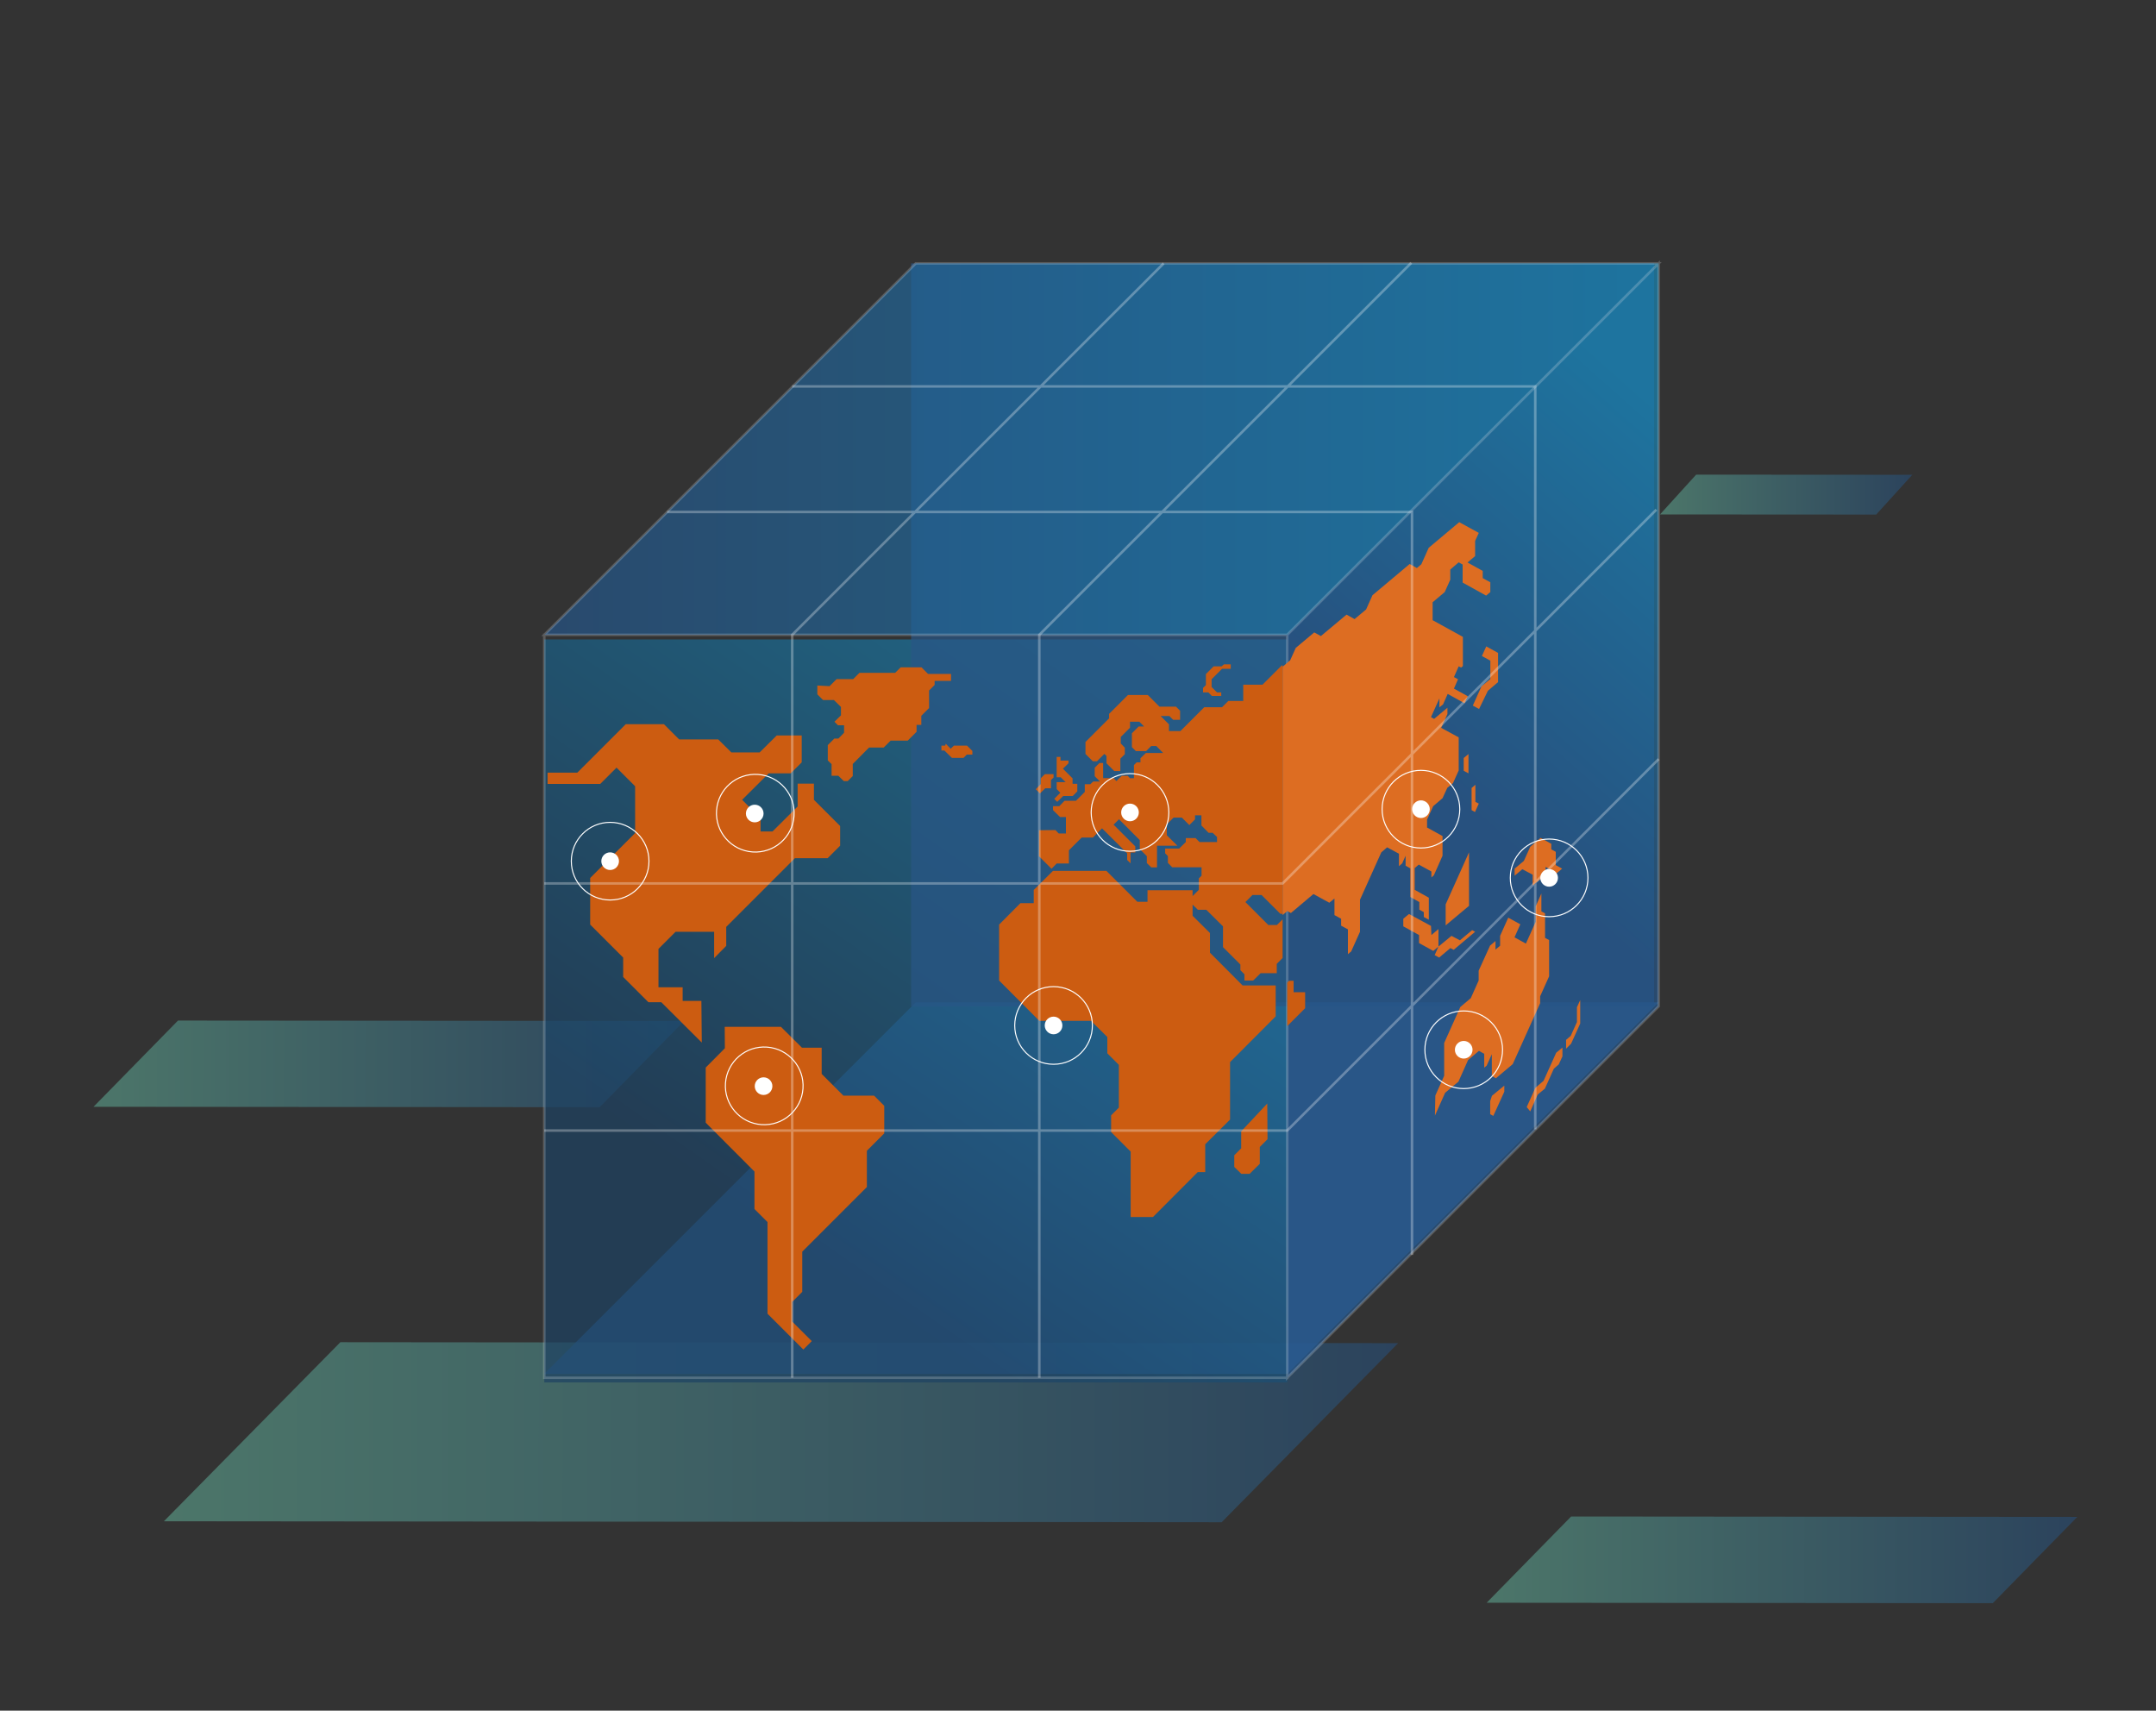 <svg xmlns="http://www.w3.org/2000/svg" viewBox="0 0 1588 1260" enable-background="new 0 0 1588 1260"><rect x="0" y="0" width="1588" height="1260" fill="#333333" stroke="none"/><style type="text/css">.st0{opacity:0.5;fill:url(#SVGID_1_);enable-background:new ;} .st1{opacity:0.5;fill:url(#Vector_3_);enable-background:new ;} .st2{opacity:0.5;fill:url(#Vector_4_);enable-background:new ;} .st3{fill-opacity:0;} .st4{opacity:0.5;fill:url(#SVGID_2_);enable-background:new ;} .st5{opacity:0.5;fill:url(#SVGID_3_);enable-background:new ;} .st6{opacity:0.5;fill:url(#SVGID_4_);enable-background:new ;} .st7{opacity:0.5;fill:url(#SVGID_5_);enable-background:new ;} .st8{opacity:0.5;fill:url(#SVGID_6_);enable-background:new ;} .st9{fill:url(#SVGID_7_);} .st10{fill:url(#SVGID_8_);} .st11{fill:url(#SVGID_9_);} .st12{fill:url(#SVGID_10_);} .st13{fill:url(#SVGID_11_);} .st14{fill:url(#SVGID_12_);} .st15{fill:#66BAA1;} .st16{fill:url(#SVGID_13_);} .st17{fill:url(#SVGID_14_);} .st18{fill:url(#SVGID_15_);} .st19{fill:url(#SVGID_16_);} .st20{fill:url(#SVGID_17_);} .st21{fill:url(#SVGID_18_);} .st22{fill:url(#SVGID_19_);} .st23{fill:url(#SVGID_20_);} .st24{fill:url(#SVGID_21_);} .st25{fill:url(#SVGID_22_);} .st26{fill:url(#SVGID_23_);} .st27{fill:url(#SVGID_24_);} .st28{fill:url(#SVGID_25_);} .st29{fill:url(#SVGID_26_);} .st30{fill:url(#SVGID_27_);} .st31{fill:url(#SVGID_28_);} .st32{fill:url(#SVGID_29_);} .st33{fill:url(#SVGID_30_);} .st34{fill:url(#SVGID_31_);} .st35{fill:url(#SVGID_32_);} .st36{fill:url(#SVGID_33_);} .st37{fill:url(#SVGID_34_);} .st38{fill:url(#SVGID_35_);} .st39{fill:url(#SVGID_36_);} .st40{fill:url(#SVGID_37_);} .st41{fill:url(#SVGID_38_);} .st42{fill:url(#SVGID_39_);} .st43{fill:url(#SVGID_40_);} .st44{fill:url(#SVGID_41_);} .st45{fill:url(#SVGID_42_);} .st46{fill:url(#SVGID_43_);} .st47{fill:#FFFFFF;} .st48{fill:#C62D1A;} .st49{fill:#EAEAEA;} .st50{fill:#D94018;} .st51{fill:url(#SVGID_44_);} .st52{fill:url(#SVGID_45_);} .st53{fill:#B2190C;} .st54{opacity:0.3;fill:url(#SVGID_46_);enable-background:new ;} .st55{opacity:0.3;fill:url(#SVGID_47_);enable-background:new ;} .st56{opacity:0.7;fill:url(#SVGID_48_);enable-background:new ;} .st57{fill:url(#SVGID_49_);} .st58{fill:url(#SVGID_50_);} .st59{fill:url(#SVGID_51_);} .st60{fill:url(#SVGID_52_);} .st61{fill:url(#SVGID_53_);} .st62{fill:url(#SVGID_54_);} .st63{fill:url(#SVGID_55_);} .st64{fill:url(#SVGID_56_);} .st65{fill:url(#SVGID_57_);} .st66{opacity:0.3;fill:url(#SVGID_58_);enable-background:new ;} .st67{opacity:0.2;fill:url(#SVGID_59_);enable-background:new ;} .st68{fill:url(#SVGID_60_);} .st69{opacity:0.5;fill:url(#Vector_5_);enable-background:new ;} .st70{fill:none;} .st71{opacity:0.5;fill:url(#Vector_2_2_);enable-background:new ;} .st72{opacity:0.5;fill:url(#Vector_2_3_);enable-background:new ;} .st73{opacity:0.5;fill:url(#Vector_3_1_);enable-background:new ;} .st74{opacity:0.5;fill:url(#Vector_4_2_);enable-background:new ;} .st75{opacity:0.5;fill:url(#Vector_4_3_);enable-background:new ;} .st76{opacity:0.7;fill:#356DAA;enable-background:new ;} .st77{opacity:0.7;fill:url(#SVGID_61_);enable-background:new ;} .st78{opacity:0.7;fill:#295687;enable-background:new ;} .st79{opacity:0.7;fill:url(#SVGID_62_);enable-background:new ;} .st80{opacity:0.7;fill:url(#SVGID_63_);enable-background:new ;} .st81{fill:#CC5C11;} .st82{opacity:0.2;} .st83{fill:none;stroke:#FFFFFF;stroke-width:1.876;stroke-miterlimit:10;} .st84{fill:none;stroke:#FFFFFF;stroke-width:0.763;stroke-miterlimit:10;} .st85{fill:#DD6D22;} .st86{opacity:0.3;fill:none;stroke:#FFFFFF;stroke-width:1.876;stroke-miterlimit:10;enable-background:new ;} .st87{opacity:0.8;} .st88{opacity:0.5;fill:url(#SVGID_64_);enable-background:new ;} .st89{opacity:0.4;fill:url(#SVGID_65_);enable-background:new ;} .st90{opacity:0.6;fill:url(#SVGID_66_);enable-background:new ;} .st91{opacity:0.5;fill:url(#SVGID_67_);enable-background:new ;} .st92{opacity:0.4;fill:url(#SVGID_68_);enable-background:new ;} .st93{opacity:0.3;fill:url(#SVGID_69_);enable-background:new ;} .st94{opacity:0.3;fill:url(#SVGID_70_);enable-background:new ;} .st95{opacity:0.5;fill:url(#SVGID_71_);enable-background:new ;} .st96{opacity:0.4;fill:url(#SVGID_72_);enable-background:new ;} .st97{opacity:0.6;fill:url(#SVGID_73_);enable-background:new ;} .st98{opacity:0.5;fill:url(#SVGID_74_);enable-background:new ;} .st99{opacity:0.4;fill:url(#SVGID_75_);enable-background:new ;} .st100{opacity:0.3;fill:url(#SVGID_76_);enable-background:new ;} .st101{opacity:0.3;fill:url(#SVGID_77_);enable-background:new ;} .st102{opacity:0.7;} .st103{opacity:0.5;fill:url(#SVGID_78_);enable-background:new ;} .st104{opacity:0.4;fill:url(#SVGID_79_);enable-background:new ;} .st105{opacity:0.6;fill:url(#SVGID_80_);enable-background:new ;} .st106{opacity:0.5;fill:url(#SVGID_81_);enable-background:new ;} .st107{opacity:0.4;fill:url(#SVGID_82_);enable-background:new ;} .st108{opacity:0.3;fill:url(#SVGID_83_);enable-background:new ;} .st109{opacity:0.3;fill:url(#SVGID_84_);enable-background:new ;} .st110{opacity:0.5;} .st111{opacity:0.5;fill:url(#SVGID_85_);enable-background:new ;} .st112{opacity:0.4;fill:url(#SVGID_86_);enable-background:new ;} .st113{opacity:0.6;fill:url(#SVGID_87_);enable-background:new ;} .st114{opacity:0.5;fill:url(#SVGID_88_);enable-background:new ;} .st115{opacity:0.4;fill:url(#SVGID_89_);enable-background:new ;} .st116{opacity:0.3;fill:url(#SVGID_90_);enable-background:new ;} .st117{opacity:0.3;fill:url(#SVGID_91_);enable-background:new ;} .st118{opacity:0.5;fill:url(#SVGID_92_);enable-background:new ;} .st119{opacity:0.4;fill:url(#SVGID_93_);enable-background:new ;} .st120{opacity:0.6;fill:url(#SVGID_94_);enable-background:new ;} .st121{opacity:0.5;fill:url(#SVGID_95_);enable-background:new ;} .st122{opacity:0.4;fill:url(#SVGID_96_);enable-background:new ;} .st123{opacity:0.3;fill:url(#SVGID_97_);enable-background:new ;} .st124{opacity:0.3;fill:url(#SVGID_98_);enable-background:new ;} .st125{opacity:0.5;fill:url(#SVGID_99_);enable-background:new ;} .st126{opacity:0.4;fill:url(#SVGID_100_);enable-background:new ;} .st127{opacity:0.6;fill:url(#SVGID_101_);enable-background:new ;} .st128{opacity:0.5;fill:url(#SVGID_102_);enable-background:new ;} .st129{opacity:0.4;fill:url(#SVGID_103_);enable-background:new ;} .st130{opacity:0.3;fill:url(#SVGID_104_);enable-background:new ;} .st131{opacity:0.3;fill:url(#SVGID_105_);enable-background:new ;} .st132{opacity:0.5;fill:url(#SVGID_106_);enable-background:new ;} .st133{opacity:0.4;fill:url(#SVGID_107_);enable-background:new ;} .st134{opacity:0.6;fill:url(#SVGID_108_);enable-background:new ;} .st135{opacity:0.5;fill:url(#SVGID_109_);enable-background:new ;} .st136{opacity:0.4;fill:url(#SVGID_110_);enable-background:new ;} .st137{opacity:0.3;fill:url(#SVGID_111_);enable-background:new ;} .st138{opacity:0.3;fill:url(#SVGID_112_);enable-background:new ;} .st139{opacity:0.5;fill:url(#SVGID_113_);enable-background:new ;} .st140{opacity:0.4;fill:url(#SVGID_114_);enable-background:new ;} .st141{opacity:0.6;fill:url(#SVGID_115_);enable-background:new ;} .st142{opacity:0.5;fill:url(#SVGID_116_);enable-background:new ;} .st143{opacity:0.4;fill:url(#SVGID_117_);enable-background:new ;} .st144{opacity:0.3;fill:url(#SVGID_118_);enable-background:new ;} .st145{opacity:0.3;fill:url(#SVGID_119_);enable-background:new ;} .st146{opacity:0.5;fill:url(#SVGID_120_);enable-background:new ;} .st147{opacity:0.4;fill:url(#SVGID_121_);enable-background:new ;} .st148{opacity:0.6;fill:url(#SVGID_122_);enable-background:new ;} .st149{opacity:0.5;fill:url(#SVGID_123_);enable-background:new ;} .st150{opacity:0.4;fill:url(#SVGID_124_);enable-background:new ;} .st151{opacity:0.3;fill:url(#SVGID_125_);enable-background:new ;} .st152{opacity:0.3;fill:url(#SVGID_126_);enable-background:new ;} .st153{opacity:0.5;fill:url(#SVGID_127_);enable-background:new ;} .st154{opacity:0.4;fill:url(#SVGID_128_);enable-background:new ;} .st155{opacity:0.6;fill:url(#SVGID_129_);enable-background:new ;} .st156{opacity:0.5;fill:url(#SVGID_130_);enable-background:new ;} .st157{opacity:0.4;fill:url(#SVGID_131_);enable-background:new ;} .st158{opacity:0.3;fill:url(#SVGID_132_);enable-background:new ;} .st159{opacity:0.3;fill:url(#SVGID_133_);enable-background:new ;} .st160{opacity:0.5;fill:url(#SVGID_134_);enable-background:new ;} .st161{opacity:0.4;fill:url(#SVGID_135_);enable-background:new ;} .st162{opacity:0.6;fill:url(#SVGID_136_);enable-background:new ;} .st163{opacity:0.5;fill:url(#SVGID_137_);enable-background:new ;} .st164{opacity:0.4;fill:url(#SVGID_138_);enable-background:new ;} .st165{opacity:0.3;fill:url(#SVGID_139_);enable-background:new ;} .st166{opacity:0.3;fill:url(#SVGID_140_);enable-background:new ;} .st167{opacity:0.3;} .st168{opacity:0.5;fill:url(#SVGID_141_);enable-background:new ;} .st169{opacity:0.4;fill:url(#SVGID_142_);enable-background:new ;} .st170{opacity:0.6;fill:url(#SVGID_143_);enable-background:new ;} .st171{opacity:0.5;fill:url(#SVGID_144_);enable-background:new ;} .st172{opacity:0.4;fill:url(#SVGID_145_);enable-background:new ;} .st173{opacity:0.3;fill:url(#SVGID_146_);enable-background:new ;} .st174{opacity:0.3;fill:url(#SVGID_147_);enable-background:new ;} .st175{opacity:0.5;fill:url(#SVGID_148_);enable-background:new ;} .st176{opacity:0.4;fill:url(#SVGID_149_);enable-background:new ;} .st177{opacity:0.6;fill:url(#SVGID_150_);enable-background:new ;} .st178{opacity:0.5;fill:url(#SVGID_151_);enable-background:new ;} .st179{opacity:0.4;fill:url(#SVGID_152_);enable-background:new ;} .st180{opacity:0.3;fill:url(#SVGID_153_);enable-background:new ;} .st181{opacity:0.3;fill:url(#SVGID_154_);enable-background:new ;} .st182{opacity:0.4;} .st183{opacity:0.5;fill:url(#SVGID_155_);enable-background:new ;} .st184{opacity:0.4;fill:url(#SVGID_156_);enable-background:new ;} .st185{opacity:0.6;fill:url(#SVGID_157_);enable-background:new ;} .st186{opacity:0.5;fill:url(#SVGID_158_);enable-background:new ;} .st187{opacity:0.4;fill:url(#SVGID_159_);enable-background:new ;} .st188{opacity:0.3;fill:url(#SVGID_160_);enable-background:new ;} .st189{opacity:0.3;fill:url(#SVGID_161_);enable-background:new ;} .st190{opacity:0.5;fill:url(#SVGID_162_);enable-background:new ;} .st191{opacity:0.4;fill:url(#SVGID_163_);enable-background:new ;} .st192{opacity:0.6;fill:url(#SVGID_164_);enable-background:new ;} .st193{opacity:0.5;fill:url(#SVGID_165_);enable-background:new ;} .st194{opacity:0.4;fill:url(#SVGID_166_);enable-background:new ;} .st195{opacity:0.3;fill:url(#SVGID_167_);enable-background:new ;} .st196{opacity:0.3;fill:url(#SVGID_168_);enable-background:new ;} .st197{opacity:0.6;} .st198{opacity:0.5;fill:url(#SVGID_169_);enable-background:new ;} .st199{opacity:0.4;fill:url(#SVGID_170_);enable-background:new ;} .st200{opacity:0.6;fill:url(#SVGID_171_);enable-background:new ;} .st201{opacity:0.5;fill:url(#SVGID_172_);enable-background:new ;} .st202{opacity:0.4;fill:url(#SVGID_173_);enable-background:new ;} .st203{opacity:0.3;fill:url(#SVGID_174_);enable-background:new ;} .st204{opacity:0.3;fill:url(#SVGID_175_);enable-background:new ;} .st205{fill:none;stroke:url(#SVGID_176_);stroke-width:5.244;stroke-miterlimit:10;} .st206{fill:none;stroke:url(#SVGID_177_);stroke-width:5.244;stroke-miterlimit:10;} .st207{fill:none;stroke:url(#SVGID_178_);stroke-width:4.914;stroke-miterlimit:10;}</style><linearGradient id="Vector_3_" gradientUnits="userSpaceOnUse" x1="1031.314" y1="-2602.591" x2="122.369" y2="-2602.591" gradientTransform="matrix(1 .001 .001 -1 .65 -1548.119)"><stop offset="0" stop-color="#255487"/><stop offset="1" stop-color="#66BAA1"/></linearGradient><path id="Vector" class="st1" d="M1029.8 989.3l-779.1-.7-130 131.9 779.1.7 130-131.9z"/><path id="language_01b" class="st70" d="M367.3 207.5h948v948.4h-948z"/><linearGradient id="Vector_2_2_" gradientUnits="userSpaceOnUse" x1="1409.417" y1="-1911.305" x2="1223.718" y2="-1911.305" gradientTransform="matrix(1 .001 .001 -1 .65 -1548.119)"><stop offset="0" stop-color="#255487"/><stop offset="1" stop-color="#66BAA1"/></linearGradient><path id="Vector_2" class="st71" d="M1408.5 349.7l-159.2-.1-26.6 29.3 159.2.1 26.6-29.3z"/><linearGradient id="Vector_3_1_" gradientUnits="userSpaceOnUse" x1="505.188" y1="-2331.493" x2="70.263" y2="-2331.493" gradientTransform="matrix(1 .001 .001 -1 .65 -1548.119)"><stop offset="0" stop-color="#255487"/><stop offset="1" stop-color="#66BAA1"/></linearGradient><path id="Vector_3" class="st73" d="M503.9 752l-372.8-.3-62.2 63.5 372.8.3 62.2-63.5z"/><linearGradient id="Vector_4_2_" gradientUnits="userSpaceOnUse" x1="1531.591" y1="-2695.928" x2="1096.666" y2="-2695.928" gradientTransform="matrix(1 .001 .001 -1 .65 -1548.119)"><stop offset="0" stop-color="#255487"/><stop offset="1" stop-color="#66BAA1"/></linearGradient><path id="Vector_4" class="st74" d="M1530 1117.3l-372.8-.3-62.2 63.5 372.8.3 62.2-63.5z"/><path class="st76" d="M400.9 1011.9l273.6-273.6h547.2l-273.6 273.6z"/><linearGradient id="SVGID_1_" gradientUnits="userSpaceOnUse" x1="565.139" y1="-2448.932" x2="897.202" y2="-1972.413" gradientTransform="matrix(1 0 0 -1 0 -1547.449)"><stop offset="0" stop-color="#1C4163"/><stop offset="1" stop-color="#1886B5"/></linearGradient><path opacity=".7" fill="url(#SVGID_1_)" enable-background="new" d="M400.9 471h547.2v547.2h-547.2z"/><path class="st78" d="M671.1 194h547.2v547.2h-547.2z"/><linearGradient id="SVGID_2_" gradientUnits="userSpaceOnUse" x1="1085.444" y1="-2151.224" x2="1295.563" y2="-1914.839" gradientTransform="matrix(1 0 0 -1 0 -1547.449)"><stop offset="0" stop-color="#255487"/><stop offset="1" stop-color="#1886B5"/></linearGradient><path opacity=".7" fill="url(#SVGID_2_)" enable-background="new" d="M1221.7 194l-273.6 273.6v547.2l273.6-273.6z"/><linearGradient id="SVGID_3_" gradientUnits="userSpaceOnUse" x1="400.86" y1="-1878.275" x2="1221.658" y2="-1878.275" gradientTransform="matrix(1 0 0 -1 0 -1547.449)"><stop offset="0" stop-color="#255487"/><stop offset="1" stop-color="#1886B5"/></linearGradient><path opacity=".7" fill="url(#SVGID_3_)" enable-background="new" d="M400.9 467.6l273.6-273.6h547.2l-273.6 273.6z"/><path class="st81" d="M533.8 756.3h41.4l15.5 15.4h14.5v19.3l16 16h22.6l7.5 7.5v20.3l-12.8 12.8v26.7l-47.6 47.6v29.6l-7.4 7.4v14.5l14.4 14.4-6.2 6.2-26.4-26.4v-67.5l-9.6-9.6v-27.6l-35.9-36v-40.6l14.1-14.2zM516.9 767.9l-29.8-29.7h-9.5l-18.6-18.6v-14.3l-24.3-24.3v-34.3l33.1-33.1v-34.5l-13.7-13.7-12 12h-38.8v-8.3h21.9l35.7-35.7h28.1l11.2 11.2h28.8l9.7 9.6h20.8l12.6-12.5h18.4v19.8l-8.1 8.1h-16.2l-19.6 19.5 13.6 13.6v9.7h8.8l18.5-18.4v-16.8h12v11.9l19.3 19.3v14.5l-9.2 9.2h-24.1l-50.6 50.6v14l-8.9 9v-19.4h-28.4l-12.6 12.6v28.3h17.8v10h13.8z"/><g class="st82"><path class="st83" d="M400.9 467.6h547.2v547.2h-547.2zM1221.7 194l-273.6 273.6v547.2l273.6-273.6zM400.9 467.6l273.6-273.6h547.2l-273.6 273.6z"/></g><circle class="st47" cx="555.9" cy="599.2" r="6.5"/><ellipse transform="matrix(.071 -.998 .998 .071 -81.153 1111.209)" class="st84" cx="555.9" cy="599.2" rx="28.6" ry="28.6"/><circle class="st47" cx="562.4" cy="800" r="6.5"/><ellipse transform="matrix(.071 -.998 .998 .071 -275.438 1304.266)" class="st84" cx="562.4" cy="800" rx="28.6" ry="28.6"/><circle class="st47" cx="449.4" cy="634.3" r="6.5"/><circle class="st84" cx="449.4" cy="634.3" r="28.6"/><path class="st81" d="M961.3 742.6v-11.8h-8.5v-8.4h-3.4l-1.3 1.4v32zM944.1 490.1l-14.2 14.2h-14.2v12h-11l-4.6 4.6h-13.1l-17.6 17.6h-8.4v-5l-6.1-6.1h6.4l2.8 2.8h5.1v-6.7l-3-3h-12.2l-8.6-8.6h-14.6l-13.9 13.9v3.3l-17.4 17.4v8.8l5.4 5.4h3.1l5.4-5.4 1.6 1.5v5.4l5.7 5.7h4.5v-9.1l3.3-3.3v-4.8l-3-3.1v-4.8l6.8-6.8v-4.4h6.9l3.5 3.5h-4l-5 5v10.2l2.9 2.9h7.6l3.7-3.7h3.8l5 5.1h-12.7l-4 3.9v3h-2.8l-2 2v9.7h-2.9l-1.7-1.8h-4.4l-3.9 3.9-2.2-2.2h-7.6v-11.1h-2.7l-3.5 3.5v6.2l3.9 3.9h-5l-2.1 2h-4.1v5.7l-6.5 6.5h-8.4l-3.9 4h-4.6v2.9l5.2 5.1h4.3v12.1h-5.3l-2.4-2.5-12.1.1v19.2l9.2 9.2 3.8-3.9h9v-9.7l9.4-9.4h8.3l6.7-6.8 18.5 18.4v4.9l2.5 2.5v-8h3.5v-4.5l-16-16 4-4 15.3 15.4v6.6l5.2 5.2v5.1l3.3 3.2h4.2v-16h15l-7.8-7.7v-8l5-5h6.1l5.5 5.5 4.2-4.2v-3h4.7v7.5l5.3 5.4h3l3.2 3.1v3.7h-12.9l-2.9-2.9h-7.2v2.9l-4.9 4.8h-10.3v3.5l2 2v5l3.2 3.3h21.6v6.2l-2 2v8.4l-4.6 4.6v-4.3h-33.2v8.5h-7.5l-22.8-22.8h-39.3l-14.2 14.1v9.7h-9.8l-15.7 15.8v41.2l29.6 29.7h38.1l12 11.9v12l8.5 8.5v31.5l-5.7 5.7v12.3l14.4 14.4v48.2h16.4l33-33.1h5.5v-20.5l18.3-18.2v-42.3l33.6-33.7v-22.8h-24.4l-24-24.1v-14.5l-12.8-12.7v-8.2l3.9 3.8h6.2l12.3 12.2v15.3l12.8 12.8v4.2l3 3v4.6h6.4l5.5-5.4h11.9v-6.9l4.3-4.3v-28.5l-4.2 4.2h-6.3l-16.9-16.9 5.2-5.2h6.7l13.9 13.9h1.6v-183zM914.2 833.3v12.5l-5.1 5.1v8.6l5.2 5.1h6.1l7.5-7.4v-12.4l5.7-5.7-.2-26.3zM766.6 577.5l-3.7 3.8 3.1 3.1 3.9-3.8h4.2v-6.1l1.9-1.8v-2.5h-6.4l-3 3zM778.7 590.6l4.4-4.3h7l3.4-3.4v-5.6h-3.5v-4l-7.1-7.1 4.1-4v-2h-5.9v-2.7h-2.8v15h3l3.6 3.6h-6.6v5.1l2.7 2.7-4.5 4.5zM700.2 551.5l-3.6-3.7-.4 1.4h-2.8v3.6h2.2l5.5 5.4h8.6l2.4-2.4h4.1v-2.7l-3.9-3.9h-9.7zM892.6 512.6h6.9v-2.6h-3.1l-4-4v-5.7l7.7-7.7h6.4v-3.3h-5l-1.7 1.5h-5.9l-5.7 5.7v8.1l-2.1 2.1v3.3h3.9zM675.1 539v-5.1h3.5v-6.7l5.7-5.7v-12.9l4.1-4.1v-3h12.1v-5.1h-16.9l-4.9-4.9h-15.3l-4.1 4.1h-26.3l-4.6 4.6h-12.2l-5.2 5.2-9-.5v6.5l4.2 4.2h8l5.2 5.1v6.2l-4.8 4.7 2.6 2.6h4.5v5.5l-4.2 4.3h-3l-4.8 4.8v11.3l2.8 2.7v8.6h5l4 3.9h2.9l3.7-3.7v-8.9l12-12.1h10.8l5.1-5.1h12.6z"/><path class="st85" d="M1092.1 425.8v-5.3l-11.2-6.2 5.6-4.7v-11.2l2.7-5.9-14.4-7.9-22.5 18.9-5.4 12.1-3.3 2.8-5.3-3-16.9 14.2-10.5 8.8-4.7 10.5-8.5 7.1-5.9-3.3-18.9 15.8-4.9-2.7-13.6 11.4-4.1 9.1-5.6 4.8v182.9l3.5-3 2.6 1.5 16.6-14 11.7 6.4 3.8-3.1v12.2l4.9 2.7v5.1l5 2.7v18.3l2.4-2 6.5-14.5v-23.6l15.7-34.9 4.3-3.7 8.7 4.7v9.2l2.4-2.1 2.5-5.6v7.3l3.5 2v21.1l6.6 3.7v5.6l3.3 1.8v3.6l3.7 2v-16.2l-10.4-5.8v-16l3-2.6 9.3 5.1v4.4l1.8-1.6 6.4-14.4v-14.5l-11.4-6.3v-5.8l4.5-9.9 6.9-5.9 3.5-7.6 4.2-3.5 4.2-9.3v-24.4l-12.9-7 4.6-10.2v-4.6l-9.8 8.2-2.3-1.3 6.2-13.8v6.6l2.7-2.2 3.4-7.7 12.4 6.9 2.4-5.2-10.2-5.6 3-6.9-3-1.6 3.5-7.9 1.8.9 1.3-1.1v-21.5l-22.3-12.3v-13.2l8.9-7.5 4.1-9.1v-7.5l6.2-5.3 2.9 1.6v13.3l17.3 9.6 3.1-2.6v-7.2zM1134.4 733.8l6.6-14.7v-26.7l-3-1.6v-18.1l-2.7-1.4v-13.2l-4.2 9.5v11.4l-7.2 16-8.4-4.6 4.3-9.6-8.9-4.9-6 13.4v7.3l-3.4 2.8v-6.3l-4 3.4-8.4 18.5v7.2l-5.8 13-7.7 6.5-11.9 26.5v24.2l-6.5 14.5-.3 14.8 7.5-16.8 9.8-8.2 7.1-15.9 8-6.8 3.9 2.2v10.2l1.8-1.5 3.8-8.4v16l3 1.7 12.4-10.4 20.2-44.9zM1097.6 811v9.7l2.3 1.2 8.1-17.8v-4.5l-9.1 7.5zM1136.9 796.1l-6 5.1-6.4 14.2 2.6 3.2 5.5-12.4 5.3-4.4 6.6-14.7 3.6-3.1 2.7-5.9v-6.5l-4.6 3.8zM1161.5 741.9v10.9l-4.6 10.2-3.4 2.9v6.5l3.7-3.7 6.7-14.8v-17.3zM1054.3 688.7l-.3-6.7-16.2-8.8-4.2 3.5v5.6l11.6 6.4v5.9l10.5 5.8 3.8-3.2v-12.9zM1064.8 681.6l17.2-14.4v-39.4l-17.2 38.3zM1095.9 508.8l7.5-6.4v-21.5l-8.7-4.8-3.2 7.1 6.2 3.4v13.5l-6.5 5.4-6.4 14.2 4.6 2.5zM1128.9 644.3v7.9l9.5-8v-5.7l3.9 2.2v6.1l8.3-7-4.7-2.6v-9.8l-3.3-1.8v-4.1l-7.9-4.4-7.6 6.6-4.7 10.4-6.8 5.7v5.2l5.7-4.8zM1060 705.3l8.3-7 2.4 1.3 15.8-13.3-2.2-1.2-9 7.5-6.2-3.3-9.6 7.9-2.8 6.3zM1078.1 558.3v9.4l3.5 1.9v-14.2zM1083.9 580.4v16.3l2.5 1.4 2.8-6.2-2.5-1.3v-12.6z"/><circle class="st47" cx="776" cy="755.3" r="6.5"/><circle class="st84" cx="776" cy="755.3" r="28.6"/><circle class="st47" cx="832.3" cy="598.4" r="6.5"/><circle class="st84" cx="832.3" cy="598.4" r="28.6"/><circle class="st47" cx="1046.6" cy="596" r="6.5"/><circle class="st84" cx="1046.6" cy="596" r="28.6"/><circle class="st47" cx="1078.1" cy="773.2" r="6.5"/><circle class="st84" cx="1078.1" cy="773.2" r="28.6"/><circle class="st47" cx="1141" cy="646.6" r="6.5"/><circle class="st84" cx="1141" cy="646.6" r="28.6"/><path class="st86" d="M583.5 1014.8v-547.2l273.6-273.6M765.5 1014.8v-547.2l274-274M1040 924.3v-547.2h-548.6M1130.8 831.8v-547.2h-547.3M400.9 650.7h543.8l275.3-275.3M400.9 832.7h547.2l273.6-273.6"/></svg>